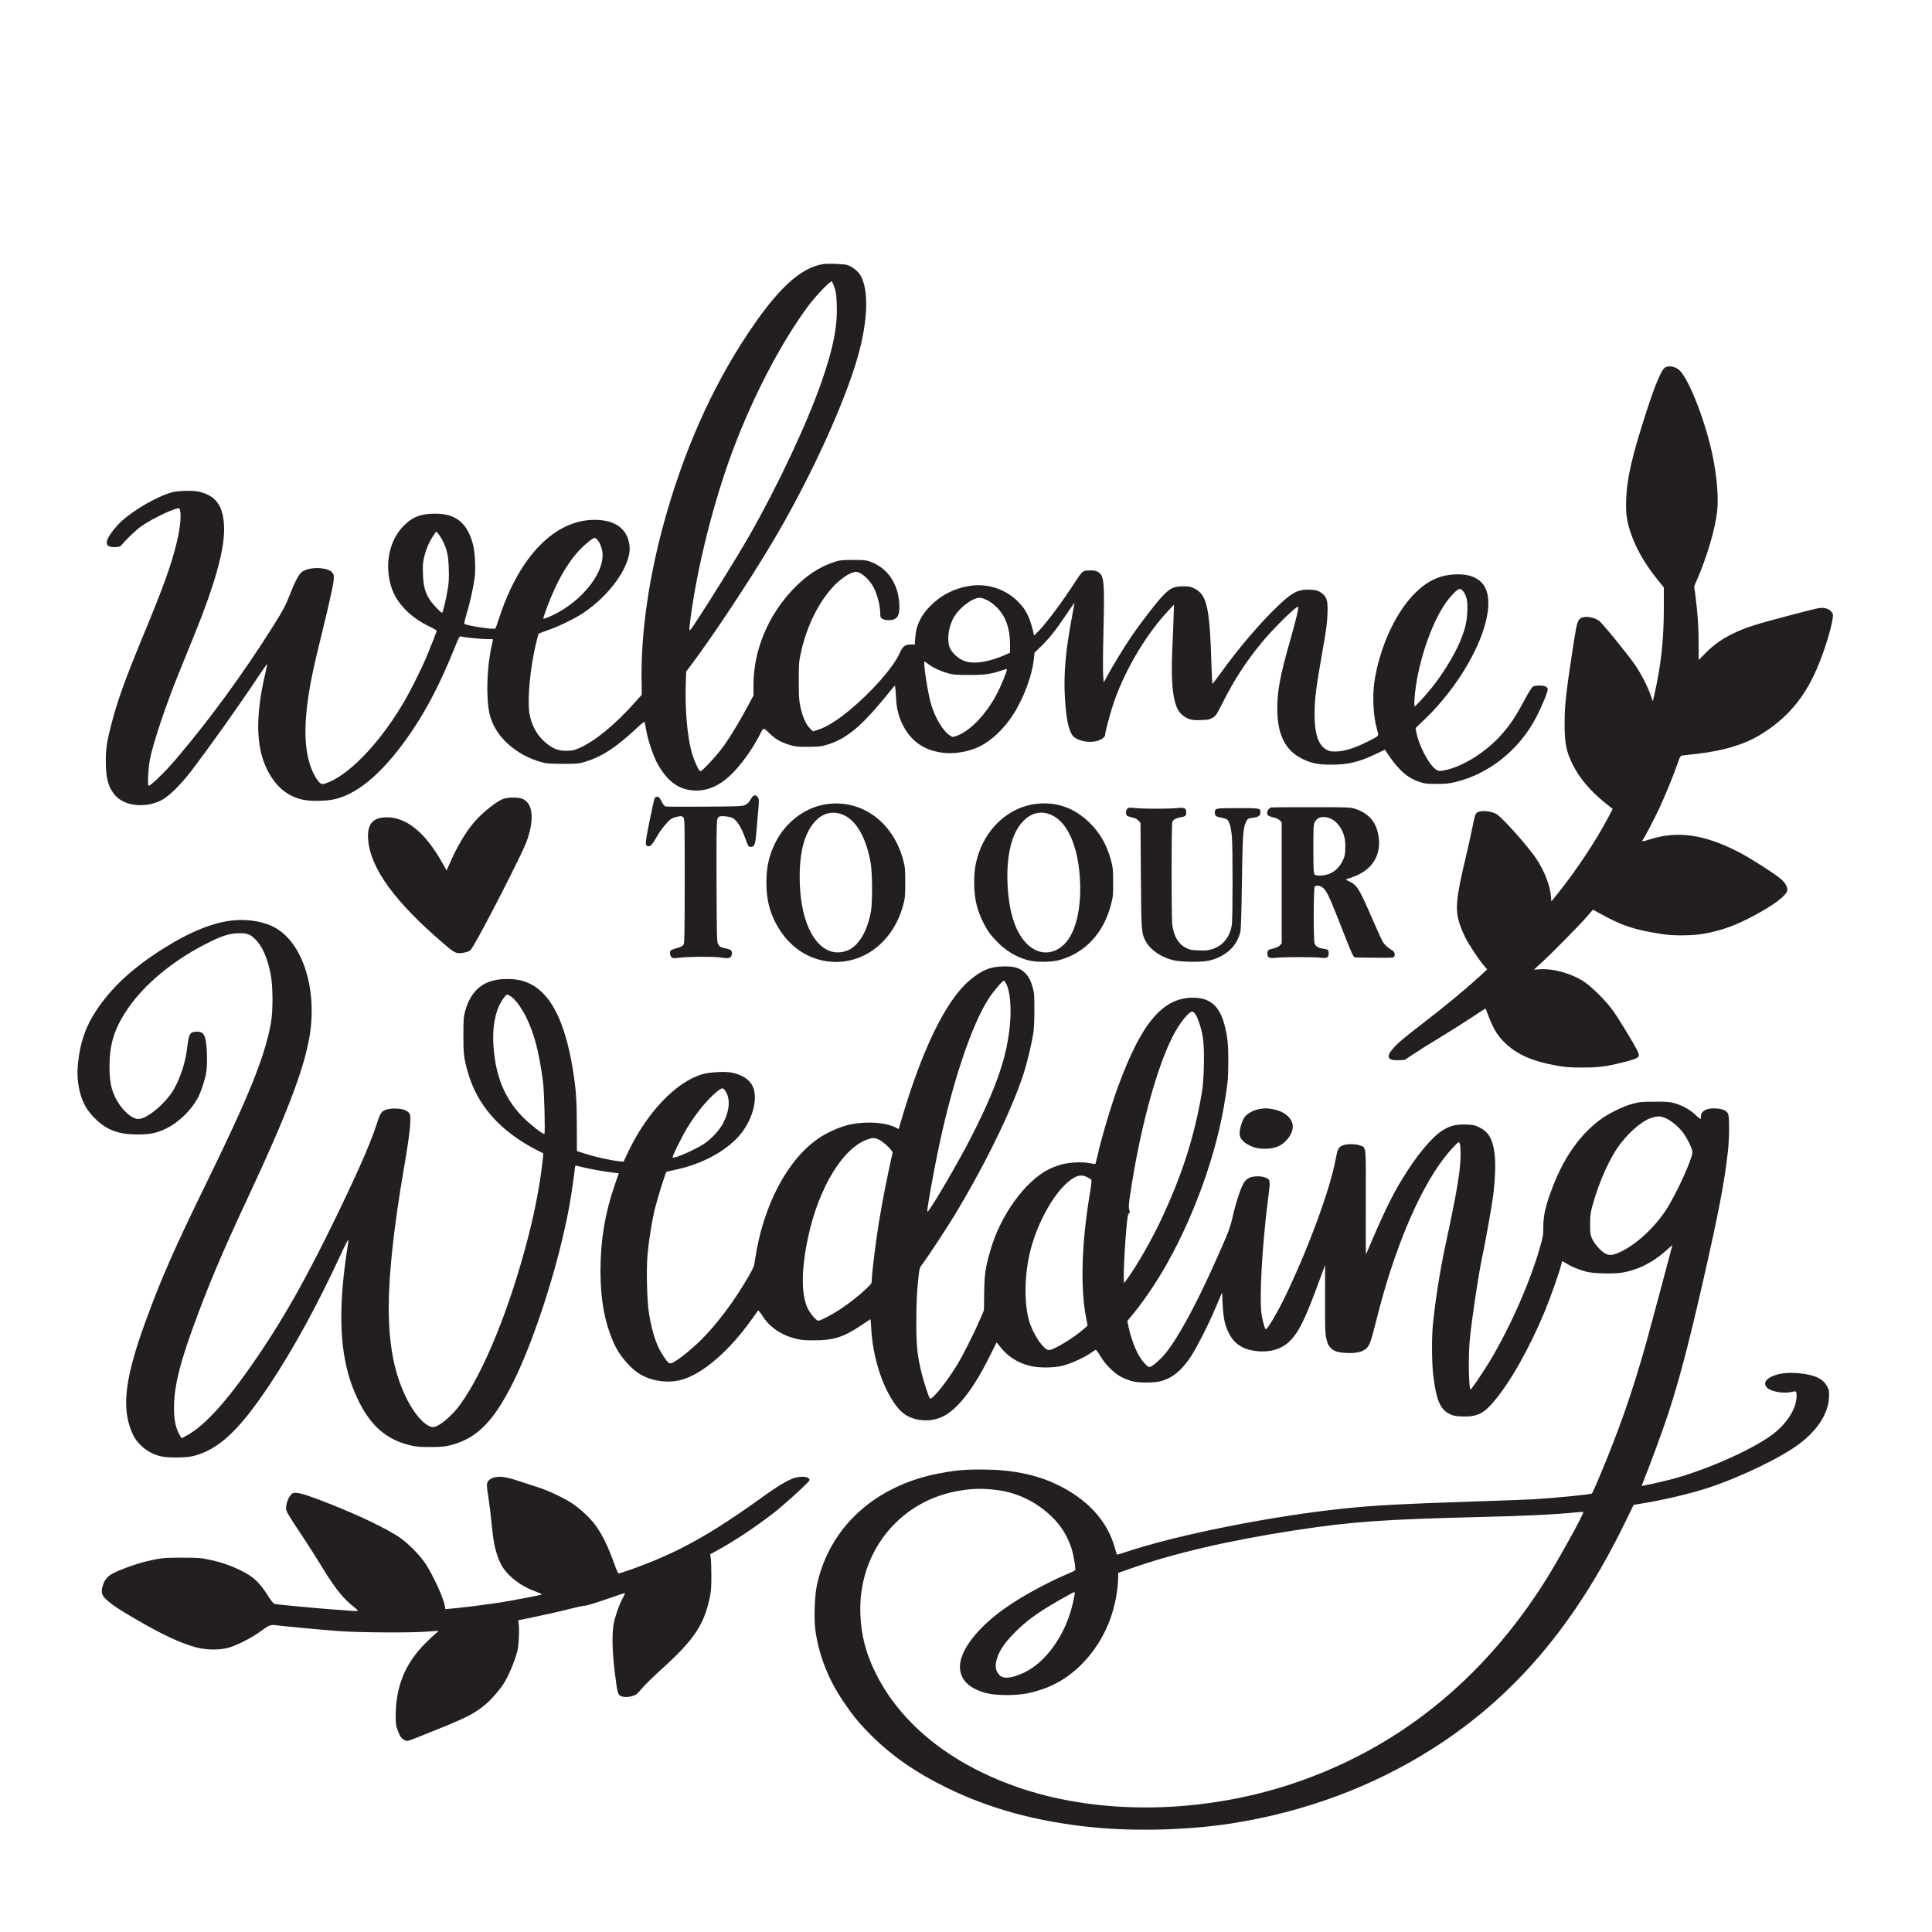<?xml version="1.0" encoding="utf-8"?>
<!-- Generator: Adobe Illustrator 25.0.1, SVG Export Plug-In . SVG Version: 6.00 Build 0)  -->
<svg version="1.1" id="Layer_1" xmlns="http://www.w3.org/2000/svg" xmlns:xlink="http://www.w3.org/1999/xlink" x="0px" y="0px"
	 viewBox="0 0 2500 2500" style="enable-background:new 0 0 2500 2500;" xml:space="preserve">
<style type="text/css">
	.st0{fill:#231F20;}
</style>
<path transform="translate(0,2500) scale(0.1,-0.1)" class="st0" d="M10592,21570c-251-67-506-300-818-745
	c-495-706-876-1525-1149-2469c-220-763-334-1525-323-2163l3-182l-94-105c-249-281-519-502-718-587c-68-29-89-33-163-34
	c-105,0-169,24-255,93c-125,100-201,236-226,403c-25,176,11,566,82,871c18,75,35,141,38,146c3,4,56,25,116,46
	c134,45,342,146,450,216c365,239,639,633,611,877c-25,220-184,337-456,336c-510-2-966-468-1225-1253c-26-80-51-149-55-153
	c-16-18-376,37-402,62c-4,3,9,58,28,121c43,142,89,346,105,465c16,125,6,338-20,439c-74,278-219,398-486,399c-187,1-295-40-411-157
	c-151-151-225-390-195-632c22-178,85-315,205-441c88-93,201-173,330-233c47-23,86-45,86-51c0-14-60-168-127-329
	c-79-188-228-483-323-639c-313-519-705-917-992-1010c-48-16-66-6-112,63c-115,174-162,442-137,786c20,270,71,549,176,970
	c30,124,76,313,101,420c95,407,100,454,60,495c-72,72-308,72-394,0c-38-31-88-128-151-289c-56-143-86-200-209-396
	c-388-618-831-1225-1275-1745c-141-165-330-346-345-331s-4,223,17,334c41,213,201,692,373,1117c47,116,143,352,213,525
	c254,629,375,1061,375,1338c-1,241-67,382-214,451c-89,42-166,55-309,48c-104-4-135-9-212-37c-222-79-522-269-647-409
	c-126-142-165-231-116-265c33-23,143-22,162,2c67,80,194,202,263,251c150,107,476,258,494,230c30-48,16-227-32-429
	c-69-291-171-575-434-1210c-238-575-334-842-415-1155c-57-220-71-310-71-475c-1-220,33-343,123-444c123-140,395-167,601-59
	c93,49,249,202,379,373c246,323,607,830,835,1173c80,120,147,216,149,214c3-2-7-52-21-111c-130-550-125-951,15-1241
	c107-222,256-353,457-401c103-25,313-23,428,5c322,77,663,383,1012,906c194,292,362,620,534,1048c48,121,67,156,79,152
	c39-12,260-35,336-35c46,0,84-1,84-3s-9-44-20-95c-62-282-72-663-25-871c66-283,329-528,673-624c67-18,103-21,277-21
	c189,0,205,1,288,27c219,68,392,180,659,428c97,90,108,98,112,77c2-13,12-63,21-113c23-123,87-313,136-404c133-249,293-361,512-361
	c170,1,330,81,485,244c115,122,249,312,330,472c54,106,47,104,128,25c79-77,153-119,271-153c67-20,100-23,233-22c139,1,164,4,245,28
	c227,69,412,213,680,531c61,72,128,154,149,182c22,29,42,50,46,48s10-62,13-132c7-153,31-257,86-368c106-215,277-335,521-366
	c151-19,337,13,475,81c151,75,306,219,422,393c142,213,256,514,281,738l9,84l83,80c107,104,186,203,321,403c60,89,111,162,113,162
	c1,0-13-78-31-172c-84-440-112-757-93-1060c16-257,42-394,91-474c44-73,197-113,318-84c57,13,111,52,111,79c0,42,74,313,125,456
	c145,408,418,862,695,1155l71,75l-5-160c-2-88-10-278-17-423c-18-399,4-640,71-771c27-54,89-106,150-126c39-13,76-16,154-13
	c88,3,107,7,147,30c42,25,51,38,125,185c152,304,307,541,516,795c152,183,447,472,464,455c12-11-19-142-101-432
	c-132-463-168-655-167-890c0-328,103-535,319-642c119-60,208-78,383-78c214,0,358,35,577,140l113,54l59-87c126-183,240-281,385-329
	c73-24,96-27,226-27c123,0,161,4,253,27c433,107,820,420,1036,837c75,145,153,335,149,363c-2,12-14,27-28,34c-32,16-128,16-160,0
	c-17-8-50-60-103-157c-125-233-196-341-311-469c-205-230-509-418-745-461c-57-10-65-9-96,10c-93,58-230,319-260,497l-7,42l119,114
	c625,604,993,1475,743,1760c-76,85-193,123-359,114c-210-11-374-95-547-280c-233-251-426-686-489-1105c-29-193-15-458,35-627
	c24-84,33-72-124-152c-168-84-302-126-407-127c-78-1-89,2-134,29c-99,62-145,204-145,454c0,185,21,355,97,781c51,291,66,394,70,505
	c6,169-3,215-56,265c-47,45-97,60-194,60c-142,0-215-41-405-225c-227-218-501-541-722-848c-58-81-108-146-111-147c-3,0-9,107-13,238
	c-21,748-58,916-219,996c-51,26-69,29-145,29c-124,0-170-22-273-130c-86-91-303-375-416-544c-89-133-232-367-293-482l-48-89l-7,88
	c-5,49-3,314,4,589c15,649,8,713-79,758c-27,14-52,17-109,15c-88-4-78,6-228-223c-164-249-361-505-456-594l-26-24l-7,29
	c-38,168-81,269-150,353c-169,206-430,303-692,257c-191-33-358-120-492-255c-126-127-186-253-197-413l-6-88h-44
	c-84,0-109-19-154-117c-84-183-354-490-640-728c-167-139-306-225-422-261l-57-18l-39,38c-52,51-95,148-123,276c-20,92-22,133-22,340
	c0,220,1,243,27,363c71,323,211,619,394,829c106,122,246,218,319,218c66,0,179-101,234-211c41-81,80-234,80-315c0-58,2-65,27-81
	c18-12,46-18,84-18c109,0,144,55,136,210c-15,269-158,473-387,551c-45,16-84,19-215,18c-147,0-167-3-245-28c-188-62-362-177-526-349
	c-327-343-514-794-514-1239v-138l-75-139c-105-196-220-388-310-514c-81-114-277-327-302-327c-21,0-88,151-117,261
	c-53,202-82,542-73,847l6,182l59,78c270,357,754,1086,1049,1582c451,757,873,1656,1077,2295c169,529,192,998,58,1190
	c-31,45-105,99-160,116c-20,7-95,13-167,15C10689,21589,10651,21586,10592,21570z M10799,21279c20-62,25-100,29-234
	c8-280-46-552-195-980c-188-541-567-1350-936-1995c-167-292-523-865-720-1160c-66-98-65-98-42,85c88,674,302,1525,552,2190
	c261,693,623,1385,971,1855c92,125,283,325,304,318C10769,21355,10785,21320,10799,21279z M5724,18011c58-111,78-196,83-367
	c4-112,1-178-11-255c-20-127-65-319-75-319c-15,0-120,109-155,162c-64,96-88,183-93,338c-4,114-2,149,16,222c24,100,63,193,116,273
	l38,56l23-22C5678,18087,5704,18048,5724,18011z M7728,18017c30-31,60-103,67-162c31-236-216-578-560-773c-83-47-195-95-203-88
	c-7,7,49,163,110,306c104,244,223,439,352,577c71,77,178,163,200,163C7701,18040,7716,18030,7728,18017z M18934,17348
	c46-62,59-126,53-261c-5-133-28-228-93-386c-70-171-226-426-368-601c-84-104-208-240-220-240c-5,0-6,40-2,100
	c29,416,208,964,407,1243c68,96,150,177,180,177C18901,17380,18920,17365,18934,17348z M12779,17232c30-15,83-55,118-90
	c116-114,173-274,173-486v-102l-72-32c-186-81-360-113-478-87c-89,19-181,90-223,170c-46,89-31,258,34,386c71,141,270,290,364,273
	C12712,17261,12749,17246,12779,17232z M12017,16403c60-45,153-88,252-116c64-17,106-21,266-21c204-1,289,11,428,59
	c37,13,67,20,67,15c0-26-70-201-122-302c-138-273-355-501-535-562c-46-16-47-16-85,9c-88,58-193,236-242,410c-43,150-102,545-83,545
	C11967,16440,11991,16424,12017,16403z M21550,20247c-49-24-129-213-250-587c-182-564-248-850-257-1116c-7-183,6-280,53-424
	c70-210,182-409,349-616l85-106v-252c0-427-36-758-125-1145l-18-75l-32,91c-39,108-114,254-189,367c-83,125-426,546-473,582
	c-57,43-164,64-220,43c-55-21-67-55-103-284c-104-669-124-841-124-1080c-1-259,20-369,105-539c87-175,228-342,420-496l97-78l-58-110
	c-163-309-410-681-659-992l-76-94l-7,74c-12,136-82,314-183,470c-98,152-444,541-519,585c-72,41-192,53-249,23c-25-13-35-43-67-208
	c-16-80-52-242-80-360c-131-547-144-690-80-882c16-48,48-124,71-170c48-95,178-291,241-363l42-48l-69-65c-202-186-479-416-790-654
	c-230-177-312-247-370-319c-82-98-54-144,83-138l79,4l117,78c64,43,221,141,349,218c128,78,310,193,405,256c95,64,174,114,176,112
	c1-2,15-38,30-79c66-173,117-261,201-346c165-167,361-255,704-316c102-18,163-22,321-22c212,0,316,14,548,74c187,49,201,61,160,143
	c-44,90-236,406-311,512c-98,139-297,335-405,399c-164,97-376,154-543,144l-80-5l98,90c135,123,480,473,582,590l84,96l91-50
	c287-159,438-209,801-266c156-24,394-22,545,5c232,42,414,108,658,240c243,130,402,250,418,315c10,42-22,102-80,152
	c-84,71-397,272-539,345c-455,236-803,285-1173,164c-77-25-96-25-77-2c24,30,158,287,219,420c77,166,175,407,229,560
	c36,103,39,108,69,112c17,3,98,12,181,21c343,39,612,119,821,246c335,202,566,469,727,840c98,223,193,527,213,675c6,47,4,54-22,83
	c-22,23-43,34-84,42c-53,10-67,7-455-95c-439-115-558-153-714-227c-149-70-262-149-368-256l-93-94v209c0,219-11,386-40,612l-17,135
	l34,78c131,300,237,659,263,892c20,176-4,457-61,729c-90,427-293,954-419,1087C21690,20254,21605,20274,21550,20247z M9734,14687
	c-11-14-26-38-35-54s-33-38-55-48c-36-18-71-20-522-23c-265-2-494-1-507,2c-18,5-34,24-55,66c-25,49-35,60-55,60c-17,0-29-8-35-22
	c-6-13-35-147-66-298c-60-296-60-320-9-320c27,0,53,32,114,140c42,73,128,179,170,209c17,12,55,27,85,33c49,11,57,10,76-7
	c20-18,20-25,20-819c0-619-3-807-13-826c-9-18-29-30-72-43c-103-32-105-33-105-70c0-21,8-41,20-52c18-17,28-17,114-7
	c121,15,432,15,530,1c97-15,123-8,134,34c14,47-5,69-69,83c-76,16-87,22-107,58c-16,28-17,96-20,799c-2,523,1,780,8,807
	c8,30,17,41,36,46c35,9,130-3,164-21c55-28,113-122,164-263c39-109,42-114,79-110c42,4,52,34,66,208c6,74,16,195,23,268
	c11,116,10,137-3,160C9789,14714,9757,14718,9734,14687z M6508,14661c-89-35-265-176-370-297c-111-128-229-328-326-553l-33-75
	l-56,100c-219,390-461,588-718,588c-180-1-254-86-242-278c24-379,351-826,1009-1383c112-96,140-107,221-92c84,16,90,20,130,86
	c148,245,631,1191,691,1353c102,280,84,491-48,551C6710,14686,6573,14686,6508,14661z M10734,14599c-290-28-557-219-699-499
	c-83-164-118-318-118-520c0-255,59-449,195-646c231-336,637-467,1005-325c273,106,484,357,570,678c24,90,27,114,27,293
	s-3,203-27,293C11559,14349,11175,14642,10734,14599z M10926,14449c162-77,287-303,341-619c21-123,24-498,4-615
	c-44-262-161-459-307-515c-320-123-584,235-613,829c-19,400,48,683,198,844C10655,14487,10791,14514,10926,14449z M13418,14599
	c-338-35-633-285-754-641c-43-129-58-224-58-378c0-205,34-351,119-520c51-102,86-151,172-241c116-121,252-203,408-245
	c104-28,303-26,408,4c333,95,568,349,663,717c27,102,29,123,28,290c0,161-3,190-26,276c-57,212-149,371-291,505
	C13894,14548,13671,14626,13418,14599z M13617,14449c205-98,341-422,359-858c16-359-59-662-199-804c-149-152-347-149-498,9
	c-138,145-217,385-239,717c-25,394,45,699,196,857C13349,14488,13478,14515,13617,14449z M16454,14552c-48-7-76-81-41-107
	c9-6,41-17,70-24c34-7,63-21,78-37l24-26v-783v-783l-24-25c-13-15-44-30-75-38c-76-17-86-25-86-64c0-57,21-68,109-59
	c97,11,485,12,576,1c86-10,106,1,108,57c1,43-8,51-69,60c-63,8-100,30-113,67c-16,47-15,721,1,737c18,18,59,15,94-7
	c52-31,88-104,219-436c187-477,186-474,218-475c7-1,119-2,250-3c224-2,240-1,249,16c14,26,2,64-25,78c-43,23-99,72-121,108
	c-13,20-74,153-136,296c-173,399-199,443-304,491c-29,13-44,25-35,27c7,3,43,15,79,27c249,85,373,273,340,518
	c-25,186-121,304-299,364c-65,22-74,23-566,23C16700,14555,16465,14554,16454,14552z M17185,14419c60-16,111-56,154-120
	c54-81,74-164,69-282c-3-81-8-103-36-159c-40-81-101-139-176-167c-71-26-167-29-187-4c-11,13-14,78-14,327c0,291,1,314,20,351
	C17044,14422,17103,14441,17185,14419z M14587,14535c-23-22-22-82,1-93c9-5,41-15,69-22c36-8,60-21,77-41l24-28l5-673
	c5-734,6-754,63-858c59-109,188-200,343-242c105-29,393-32,491-5c208,56,343,182,390,367c8,29,15,251,20,635c9,598,15,704,49,780
	c23,52,27,55,104,65c67,10,87,26,87,71c0,51-10,53-295,52c-290,0-295-1-295-58c0-42,14-53,86-66c33-6,67-18,76-26
	c26-24,47-98,58-208c13-133,12-1060,0-1150c-24-163-119-278-265-320c-43-13-85-16-165-13c-95,3-113,7-165,33c-96,49-154,146-175,293
	c-13,88-13,1302,0,1336c11,30,49,51,110,61c58,9,70,20,70,61c0,57-21,68-114,58c-104-11-436-12-547,0
	C14615,14551,14601,14550,14587,14535z M3014,13090c-253-26-548-144-884-354c-406-254-681-506-884-811c-138-208-209-414-237-685
	c-13-131-6-238,21-356c36-156,101-267,224-381c139-130,291-183,527-183c161,0,252,19,374,79c154,76,312,228,399,383
	c46,83,102,253,117,357c15,103,7,344-14,421c-19,68-44,90-106,90c-94,0-108-23-129-210c-22-184-85-381-172-535
	c-102-178-346-384-458-385c-71,0-173,78-251,195c-93,140-124,261-124,485c0,289,63,491,232,741c215,319,587,628,1021,848
	c198,101,301,134,420,135c113,1,151-14,222-87c85-88,150-238,190-441c30-149,32-466,5-626c-76-432-281-944-830-2065
	c-427-875-590-1245-798-1816c-244-671-300-1050-199-1350c39-118,71-171,145-244c68-67,159-117,258-140c95-22,324-20,419,4
	c329,84,592,331,987,923c306,461,610,1015,917,1677c54,118,100,207,102,199s-6-69-17-134c-11-66-29-203-41-306
	c-77-705-23-1196,176-1617c168-355,381-538,704-608c64-14,125-18,250-17c145,1,177,4,264,27c330,88,544,306,795,807
	c302,606,636,1680,751,2420c16,102,34,230,41,285c6,55,12,101,14,102c1,2,44-8,96-21c96-24,294-59,405-71l61-7l-54-156
	c-124-358-182-709-183-1097c0-386,53-675,175-950c63-142,195-303,312-381c163-108,390-141,580-83c266,81,602,373,881,764
	c47,66,88,123,92,128c3,4,28-26,54-67c93-148,241-250,431-298c74-19,117-22,245-22c248,0,381,44,608,197c63,42,115,77,116,77
	c2,0,6-56,10-125c20-356,134-724,299-963c88-128,178-189,312-213c131-23,260,2,365,69c176,113,363,363,550,739l96,193l50-62
	c95-120,216-198,369-239c118-32,317-32,440,0c101,26,263,99,351,158c33,22,64,42,70,46c7,4,30-25,59-75c67-116,187-234,285-281
	c41-20,102-43,135-51c80-21,277-21,359,0c154,40,275,138,397,322c75,114,234,428,317,627c28,66,58,138,68,160l18,40l7-155
	c9-180,30-277,85-380c67-128,178-201,337-221c194-25,354,25,464,145c117,128,194,294,400,859l40,108l-1-438c-1-395,1-446,18-518
	c15-65,25-86,55-116c45-46,90-60,209-66c121-7,209,15,257,63c40,40,56,86,136,404c215,856,531,1612,850,2035c77,103,189,225,205,225
	s24-49,24-152c0-211-42-465-200-1198c-68-319-133-736-160-1030c-15-167-12-475,5-624c38-328,90-453,212-512c50-25,72-29,165-33
	c185-6,277,37,403,187c222,262,461,686,668,1182c67,163,186,498,207,588c6,28,15,52,18,52c4,0,31-16,61-35c58-37,148-73,246-100
	c81-23,338-31,447-15c212,30,420,134,601,300c37,34,67,59,67,55c0-7-269-1010-331-1235c-177-638-362-1169-626-1792
	c-41-98-79-180-84-183c-22-14-457-57-749-75c-96-5-456-19-800-30c-871-28-1234-47-1620-86c-946-94-2216-347-2884-574
	c-49-16-91-28-93-26s-14,41-27,87c-96,350-358,635-759,824c-269,128-586,190-972,190c-232,0-347-12-567-55
	c-819-164-1400-702-1558-1445c-28-128-38-419-21-562c40-322,163-642,360-935c125-185,204-282,360-439c269-269,584-488,986-684
	c560-273,1172-439,1885-510c557-55,1240-36,1795,50c946,148,1827,475,2600,966c1053,668,1842,1595,2489,2920l115,236l78,13
	c288,45,658,132,896,211c416,137,940,391,1173,568c234,177,371,391,381,596c4,84,3,94-24,145c-50,98-159,150-360,170
	c-150,15-273,0-365-46c-82-41-100-95-49-144c56-51,225-77,325-49c51,14,58,3,52-82c-12-162-143-353-336-490
	c-279-198-860-451-1295-564c-125-32-368-86-371-82c-1,1,13,40,32,87c75,184,230,606,300,815c145,437,266,894,454,1715
	c211,924,288,1326,331,1730c17,161,18,427,1,466c-17,41-70,65-152,71c-121,9-200-31-200-102c0-19-3-35-6-35s-36,27-72,60
	c-72,67-171,120-272,147c-52,14-103,18-250,17c-168,0-194-3-285-27c-128-35-315-127-425-210c-259-197-458-478-605-857
	c-95-245-126-378-125-536c1-84-4-118-34-224c-129-463-388-1053-659-1505c-79-130-237-365-247-365c-25,0-32,431-11,645
	c27,276,116,869,161,1070c34,154,124,658,141,790c29,234,35,446,15,574c-27,173-78,256-194,313c-60,30-77,33-174,37
	c-130,4-210-17-306-79c-143-92-339-331-530-647c-129-213-253-472-455-953c-4-8-6,291-4,665c2,763,7,712-73,743c-62,23-182,22-234-3
	c-46-22-59-49-82-171c-73-400-369-1198-673-1819c-92-187-211-385-231-385c-11,0-33,74-52,170c-37,192,2,910,82,1526
	c25,189,25,226,2,246c-47,42-181,49-252,15c-20-10-48-36-62-58c-40-61-101-244-143-424c-39-171-50-200-233-610
	c-242-543-475-971-636-1171c-71-88-182-184-213-184c-25,0-97,81-139,155c-50,91-97,219-125,341l-22,100l62,75c77,90,205,267,296,409
	c414,641,764,1541,894,2304c48,278,55,350,55,576c0,227-9,312-49,467c-65,248-187,353-410,353c-391-1-666-329-967-1149
	c-94-257-217-670-268-903c-12-50-23-94-25-98s-35,0-72,8c-105,22-285,11-393-23c-47-15-107-39-135-53c-312-157-629-596-760-1053
	c-65-224-77-312-80-554l-3-220l-47-110c-69-162-215-454-290-580c-137-229-336-477-362-451c-13,13-68,179-98,292
	c-65,250-79,381-78,714c1,210,7,350,20,488c19,187,20,193,51,235c88,117,323,475,433,657c399,664,732,1349,885,1819
	c44,136,101,375,126,526c7,47,13,168,13,295c0,195-2,222-23,295c-28,98-59,153-113,199c-63,54-125,71-254,71c-175,0-293-48-449-181
	c-312-266-620-903-896-1851l-21-73l-37,19c-142,73-413,86-629,31c-114-30-258-94-362-164c-412-274-732-884-832-1584
	c-10-74-19-96-81-205c-175-306-403-613-613-822c-118-118-289-256-364-295c-49-24-62-16-126,81c-87,130-140,284-185,539
	c-28,156-39,578-21,778c18,194,58,441,98,602c29,120,134,454,146,466c1,2,55,14,118,28c365,77,691,261,861,485
	c147,195,206,449,138,594c-42,90-141,153-280,179c-82,15-281,4-368-21c-345-100-720-493-969-1017l-55-116l-61,6
	c-109,12-298,54-422,93l-120,39l-1,324c-1,344-10,469-50,720c-98,610-274,972-540,1112c-95,50-185,70-314,70c-290,1-463-133-542-419
	c-19-69-22-104-22-303c-1-248,6-303,60-492c121-422,418-757,887-998l88-45l-6-60c-32-308-97-658-190-1020
	c-237-920-575-1753-885-2176c-96-132-253-267-330-284c-87-19-238,132-350,351c-165,322-240,697-240,1199c0,431,69,1059,196,1795
	c79,459,100,661,74,711c-6,10-30,29-53,41c-58,30-202,32-265,4c-53-24-62-41-118-211c-76-235-269-669-563-1270
	c-345-702-596-1150-902-1610c-423-634-735-989-991-1125l-58-31l-20,33c-62,102-85,227-77,428c10,234,74,494,223,913
	c204,569,387,1004,744,1767c483,1032,712,1629,784,2052c104,602-79,1199-431,1406C3432,13072,3217,13111,3014,13090z M13021,12269
	c48-95,67-293,49-509c-35-428-177-840-518-1503c-152-295-456-818-536-922c-15-20-15-20-16,5c0,40,65,410,126,710
	c182,899,442,1685,673,2037c56,86,174,223,192,223C12996,12310,13009,12292,13021,12269z M6607,12109c59-37,140-147,203-274
	c105-216,164-443,216-830c17-129,31-669,18-678c-15-9-181,120-269,208c-219,219-340,481-380,825c-31,258-8,470,65,628
	c32,68,85,142,102,142C6568,12130,6588,12120,6607,12109z M15469,11875c35-52,79-191,97-306c23-149,15-546-15-714
	c-99-573-254-1057-525-1635c-123-264-321-608-445-776l-36-49l-3,60c-5,80,14,448,34,660c12,131,19,173,31,182c14,11,15,19,5,49
	c-8,29-7,64,9,173c123,843,339,1650,556,2074c86,168,205,317,253,317C15438,11910,15456,11894,15469,11875z M9387,10881
	c66-98,55-252-29-413c-48-92-148-201-245-267c-120-80-390-198-409-178c-10,9,118,266,191,387c115,189,266,373,385,467
	c30,24,62,42,70,41C9358,10916,9375,10900,9387,10881z M21558,10529c64-28,165-111,218-182c54-72,124-213,124-251
	c0-93-213-559-349-764c-161-241-411-463-618-547c-75-30-111-31-162-5c-55,28-147,133-173,199c-20,49-23,73-22,186
	c1,118,4,142,37,258c81,285,209,573,329,742c106,149,254,286,375,349c50,25,135,45,168,39C21502,10550,21535,10540,21558,10529z
	 M11380,10250c42-22,122-90,150-131l21-29l-45-207c-67-311-131-661-165-913c-34-247-61-484-61-543c0-33-8-44-65-98
	c-94-90-225-193-345-272c-109-72-252-147-281-147c-26,0-108,95-139,163c-84,181-82,503,6,914c139,652,458,1171,783,1274
	C11299,10280,11324,10278,11380,10250z M14066,9769c23-11,47-26,54-33c8-10,3-59-19-192c-107-640-123-1215-44-1613l16-85l-49-43
	c-131-116-391-273-451-273c-59,0-176,159-239,326c-79,211-85,582-14,907c81,369,297,774,505,946C13924,9791,13988,9807,14066,9769z
	 M12902,5719c264-34,507-152,706-343c118-112,205-252,257-411c27-82,59-276,47-285c-4-4-52-26-107-50c-236-101-519-253-721-386
	c-422-277-685-612-661-842c16-155,134-260,354-314c124-30,373-30,520,1c283,59,500,176,699,375c260,262,421,605,464,991
	c5,50,10,113,10,141v51l148,52c574,203,1295,370,2147,500c726,111,1137,140,2390,171c617,15,957,32,1240,60c49,5,91,7,93,5
	c13-13-305-591-476-865c-818-1309-1937-2207-3312-2659c-1155-379-2444-399-3480-55c-884,295-1542,811-1879,1474
	c-135,266-197,501-208,790c-28,775,482,1432,1227,1580C12559,5739,12707,5745,12902,5719z M13905,4363c-46-269-148-508-303-710
	c-137-176-290-289-470-343c-100-30-165-25-203,18c-40,45-53,100-39,169c25,117,90,222,223,360c176,182,353,306,727,511
	c30,16,59,30,63,31C13907,4399,13908,4383,13905,4363z M16302,10650c-74-11-155-54-194-102c-33-42-67-151-68-216
	c0-71,63-132,178-175c83-31,225-29,307,3c101,39,190,145,202,241c16,116-98,221-267,248C16388,10661,16379,10661,16302,10650z
	 M6384,5879c-17-5-43-20-57-33c-33-31-34-57-7-222c11-66,29-213,40-327c23-232,38-314,79-435c39-113,83-182,167-260
	c87-83,202-152,325-196c52-19,87-37,79-40c-26-9-372-75-532-101c-165-26-503-69-634-80l-81-7l-7,43c-16,98-150,392-246,539
	c-78,119-235,277-351,354c-175,114-497,269-866,416c-262,105-402,151-462,153c-38,2-47-2-71-31c-37-44-64-132-57-184
	c4-30,47-103,180-301c96-144,227-350,292-457c162-267,276-408,418-514c20-16,37-33,37-38s-31-6-72-3c-40,3-165,12-278,21
	c-217,16-690,61-726,69c-13,3-42,38-77,92c-122,192-194,259-362,342c-133,65-252,106-404,138c-114,24-147,27-351,27
	c-241,1-291-5-494-55c-115-29-303-97-398-145c-73-37-114-84-137-158c-27-88-17-127,45-184c75-69,157-124,370-248
	c347-203,594-319,793-371c133-35,301-37,416-5c109,30,301,128,410,208c120,87,136,94,210,83c88-12,558-56,805-75
	c255-20,963-24,1160-6c68,6,127,9,130,6s-9-15-25-26c-17-12-80-71-141-132c-263-262-384-561-384-948c0-88,4-119,24-172
	c31-86,50-113,91-133c40-19-2-33,453,151c370,149,464,200,609,324c69,59,171,178,220,255c67,107,145,293,179,427
	c18,73,27,291,14,364l-5,29l231,48c127,26,309,67,405,92s199,48,229,50c33,3,148,38,284,86c126,45,231,79,233,77c3-2-11-33-30-68
	c-42-76-89-207-113-315c-27-121-23-367,10-631c33-269,40-298,77-317c36-19,92-19,156,0c45,13,60,25,116,93c35,43,152,158,260,255
	c412,373,545,569,619,913c19,91,23,139,23,289c0,99-3,203-8,232l-7,51l97,53c209,112,533,329,750,502c100,80,320,276,397,356
	c49,49,49,51,31,71c-25,27-124,28-202,0c-73-26-210-107-354-211c-731-529-1161-765-1789-984c-56-19-108-35-115-35s-29,47-50,108
	c-85,241-164,402-260,529c-63,84-190,202-289,268c-108,71-309,167-433,206c-54,17-171,55-261,85C6542,5892,6464,5902,6384,5879z"/>
</svg>
